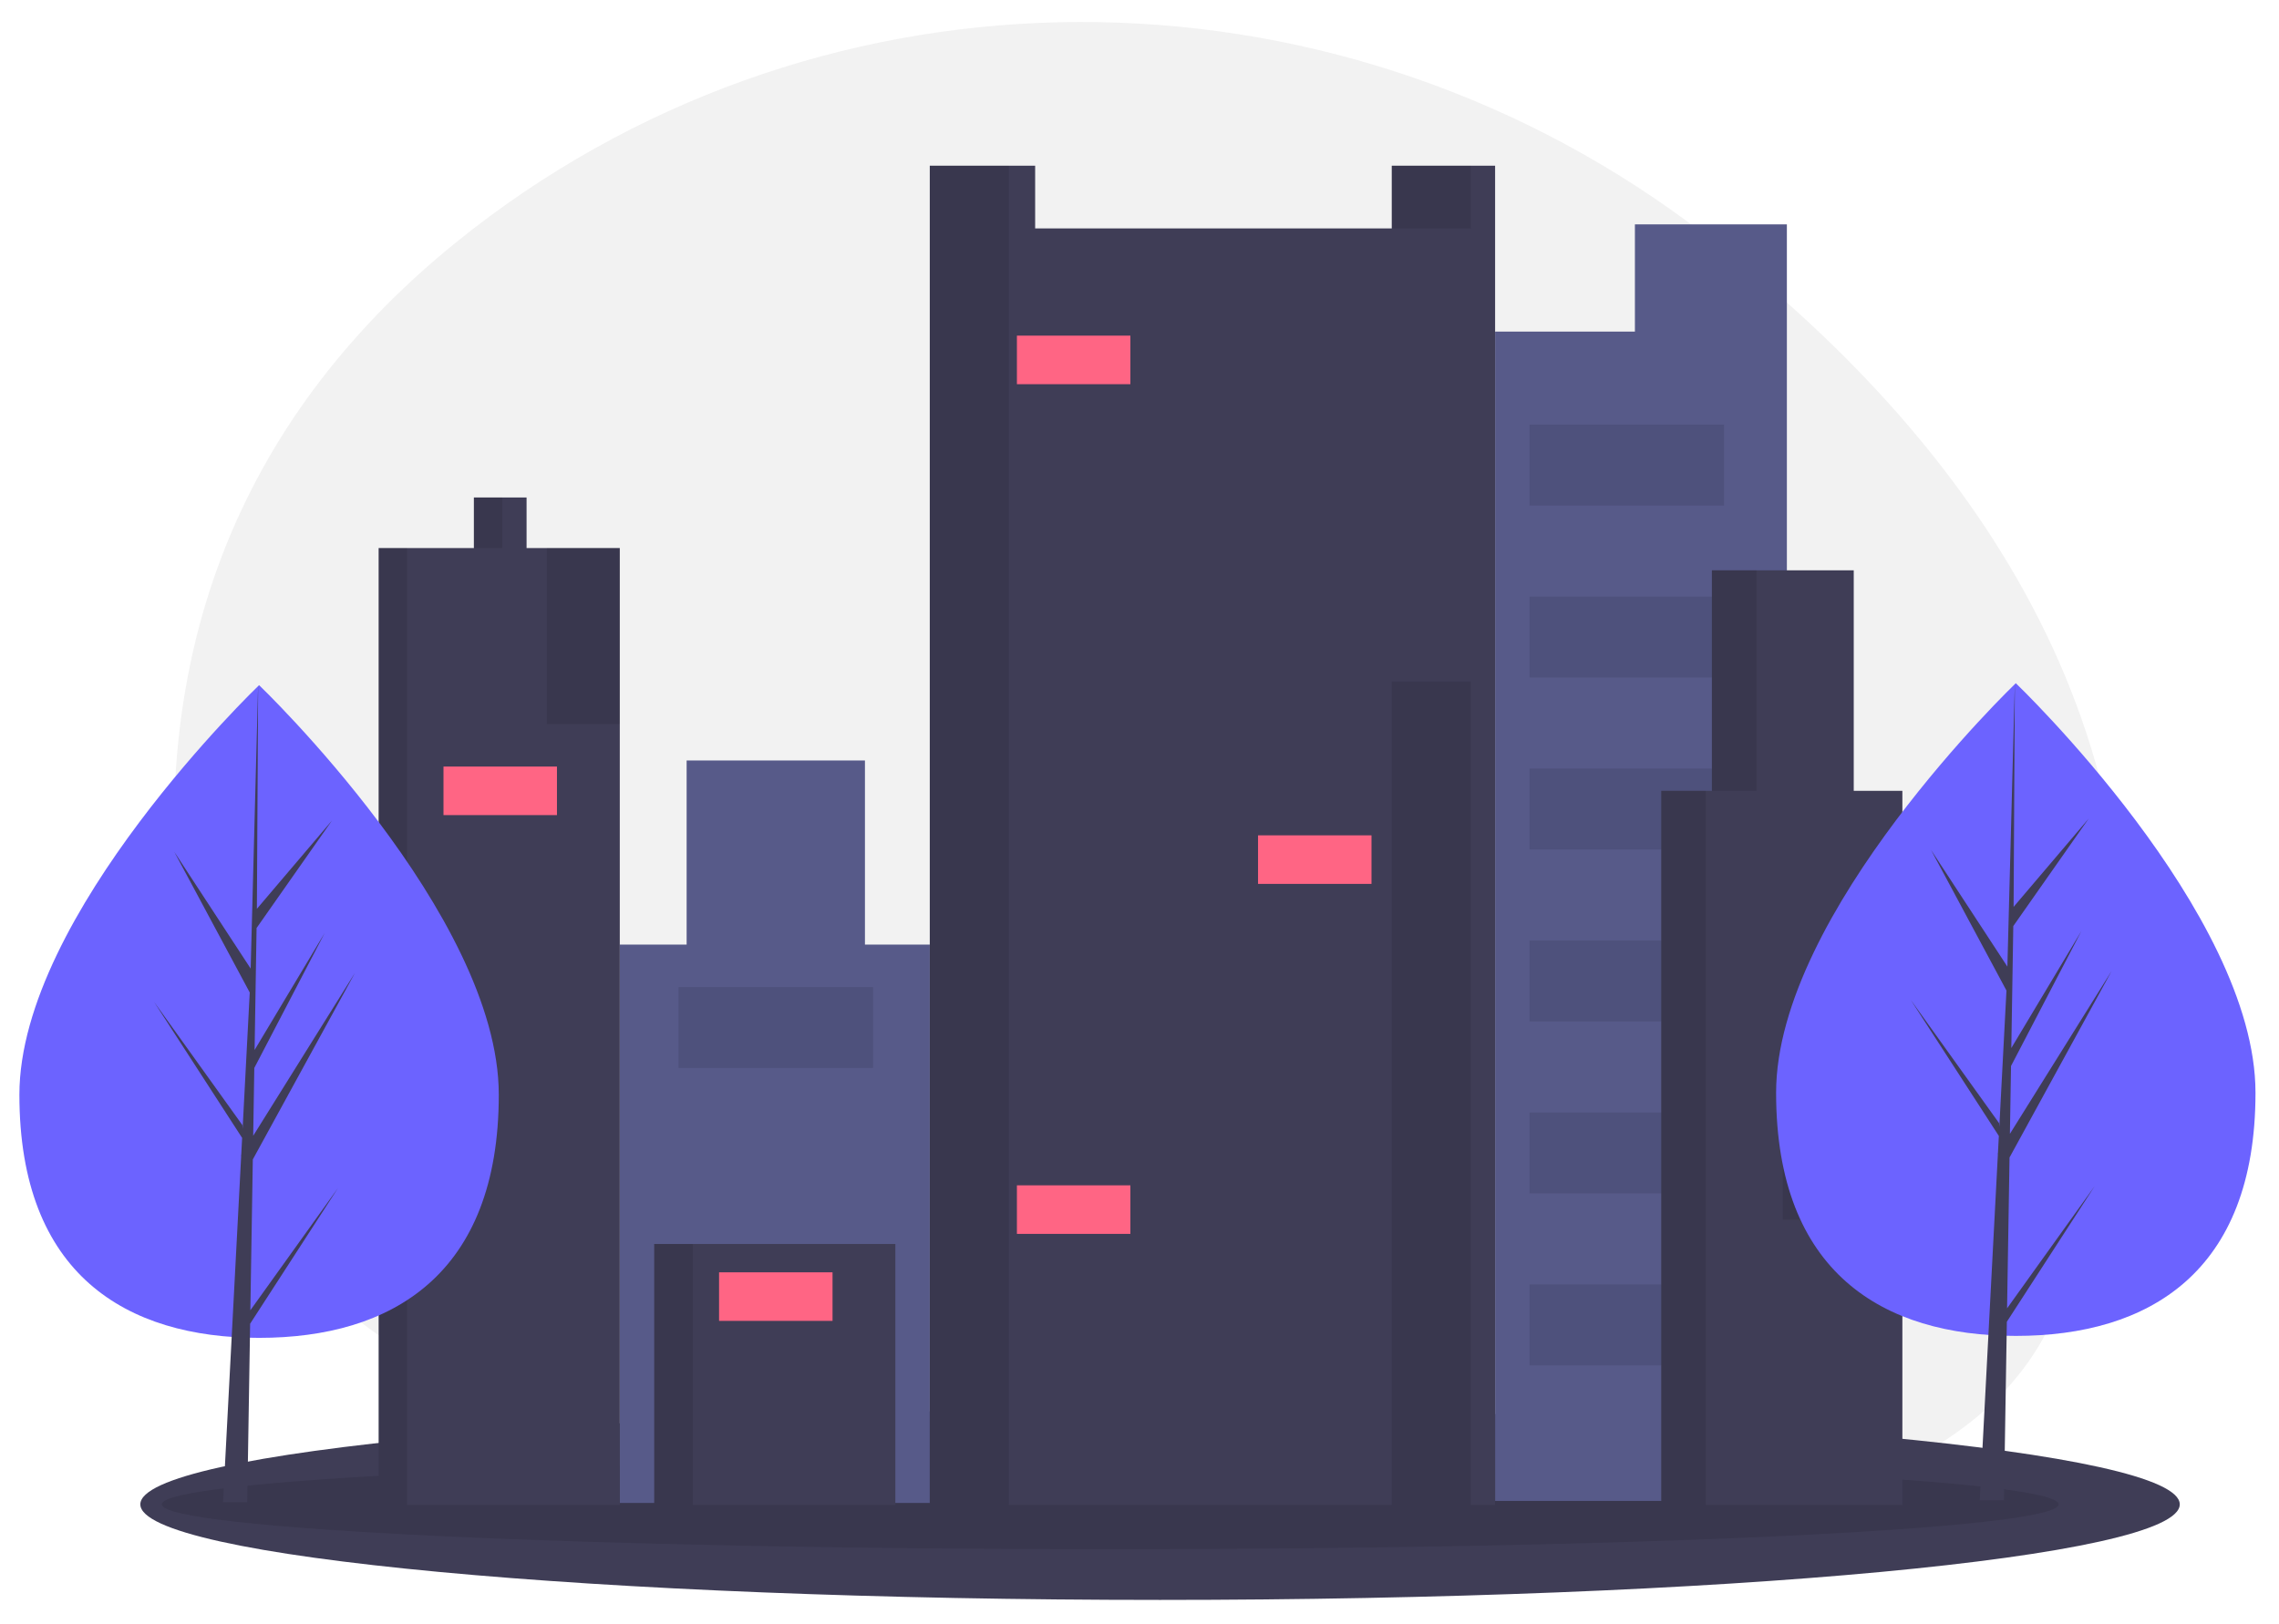 <svg width="470" height="335" viewBox="0 0 470 335" fill="none" xmlns="http://www.w3.org/2000/svg">
<g filter="url(#filter0_d_265_335)">
<path d="M351.522 44.37C277.979 -12.246 175.664 -14.559 101.02 40.604C61.561 69.765 30.971 114.379 36.536 182.309C38.503 206.336 43.978 226.048 51.966 242.184C84.318 307.6 217.195 305.081 224.574 305.071C229.355 305.066 234.136 305.173 238.917 305.391C255.664 306.159 272.322 308.263 288.732 311.682C312.13 316.552 341.917 318.999 368.53 309.775C373.052 308.214 377.446 306.306 381.672 304.068C396.297 296.305 412.67 288.887 422.241 270.475C429.434 256.657 434.674 239.331 437.197 217.75C446.376 139.157 400.509 82.082 351.522 44.37Z" fill="#F2F2F2"/>
<path d="M239.238 326.047C355.382 326.047 449.535 317.22 449.535 306.332C449.535 295.443 355.382 286.616 239.238 286.616C123.095 286.616 28.941 295.443 28.941 306.332C28.941 317.22 123.095 326.047 239.238 326.047Z" fill="#3F3D56"/>
<path opacity="0.1" d="M228.965 315.586C336.988 315.586 424.557 311.443 424.557 306.332C424.557 301.221 336.988 297.078 228.965 297.078C120.943 297.078 33.373 301.221 33.373 306.332C33.373 311.443 120.943 315.586 228.965 315.586Z" fill="black"/>
<path d="M337.169 42.286V64.404H308.336V305.628H368.509V73.586V64.404V42.286H337.169Z" fill="#575A89"/>
<path d="M178.378 190.859V152.881H141.606V190.859H127.816V306.045H191.75V190.859H178.378Z" fill="#575A89"/>
<path d="M184.648 252.625H134.922V306.462H184.648V252.625Z" fill="#3F3D56"/>
<path opacity="0.1" d="M142.861 252.625H134.922V306.462H142.861V252.625Z" fill="black"/>
<path d="M287.024 30.183V43.12H213.479V30.183H191.75V306.462H308.336V30.183H287.024Z" fill="#3F3D56"/>
<path opacity="0.1" d="M303.322 30.183H287.025V43.12H303.322V30.183Z" fill="black"/>
<path opacity="0.1" d="M208.047 30.183H191.75V306.462H208.047V30.183Z" fill="black"/>
<path d="M108.595 109.06V98.627H97.73V109.06H78.09V306.462H127.817V109.06H108.595Z" fill="#3F3D56"/>
<path opacity="0.1" d="M103.581 98.627H97.731V109.06H103.581V98.627Z" fill="black"/>
<path opacity="0.1" d="M83.94 109.06H78.09V306.462H83.94V109.06Z" fill="black"/>
<path opacity="0.1" d="M303.322 136.605H287.025V306.462H303.322V136.605Z" fill="black"/>
<path opacity="0.1" d="M127.817 109.06H112.773V145.369H127.817V109.06Z" fill="black"/>
<path d="M233.119 65.239H209.719V75.255H233.119V65.239Z" fill="#FF6584"/>
<path d="M282.846 168.323H259.445V178.339H282.846V168.323Z" fill="#FF6584"/>
<path d="M233.119 240.523H209.719V250.539H233.119V240.523Z" fill="#FF6584"/>
<path d="M114.863 154.133H91.463V164.149H114.863V154.133Z" fill="#FF6584"/>
<path d="M171.694 258.468H148.293V268.484H171.694V258.468Z" fill="#FF6584"/>
<path opacity="0.1" d="M180.051 199.623H139.936V216.317H180.051V199.623Z" fill="black"/>
<path opacity="0.1" d="M355.555 83.602H315.439V100.296H355.555V83.602Z" fill="black"/>
<path opacity="0.1" d="M355.555 119.076H315.439V135.77H355.555V119.076Z" fill="black"/>
<path opacity="0.1" d="M355.555 154.551H315.439V171.244H355.555V154.551Z" fill="black"/>
<path opacity="0.1" d="M355.555 190.024H315.439V206.718H355.555V190.024Z" fill="black"/>
<path opacity="0.1" d="M355.555 225.498H315.439V242.192H355.555V225.498Z" fill="black"/>
<path opacity="0.1" d="M355.555 260.972H315.439V277.666H355.555V260.972Z" fill="black"/>
<path d="M382.299 159.141V113.651H353.048V159.141H342.602V306.462H392.328V159.141H382.299Z" fill="#3F3D56"/>
<path opacity="0.1" d="M362.242 113.651H353.049V159.141H362.242V113.651Z" fill="black"/>
<path opacity="0.1" d="M351.795 159.141H342.602V306.463H351.795V159.141Z" fill="black"/>
<path opacity="0.1" d="M392.328 233.01H367.674V247.617H392.328V233.01Z" fill="black"/>
<path d="M391.91 211.309H368.51V221.325H391.91V211.309Z" fill="#FF6584"/>
<path d="M465.152 221.421C465.152 258.602 443.02 271.584 415.72 271.584C388.419 271.584 366.287 258.602 366.287 221.421C366.287 184.239 415.72 136.939 415.72 136.939C415.72 136.939 465.152 184.239 465.152 221.421Z" fill="#6C63FF"/>
<path d="M413.92 265.896L414.427 234.779L435.496 196.282L414.506 229.897L414.734 215.906L429.254 188.054L414.794 212.204L415.203 187.039L430.752 164.865L415.267 183.082L415.523 136.938L413.916 198.023L414.048 195.504L398.239 171.336L413.794 200.341L412.321 228.446L412.277 227.7L394.053 202.266L412.223 230.335L412.038 233.85L412.005 233.902L412.02 234.191L408.283 305.495H413.276L413.875 268.665L432.001 240.666L413.92 265.896Z" fill="#3F3D56"/>
<path d="M102.865 221.823C102.865 259.004 80.733 271.987 53.432 271.987C26.132 271.987 4 259.004 4 221.823C4 184.642 53.432 137.341 53.432 137.341C53.432 137.341 102.865 184.642 102.865 221.823Z" fill="#6C63FF"/>
<path d="M51.631 266.299L52.138 235.181L73.207 196.685L52.217 230.3L52.445 216.308L66.965 188.456L52.505 212.605V212.606L52.914 187.441L68.464 165.267L52.979 183.484L53.235 137.341L51.627 198.426L51.759 195.906L35.95 171.738L51.505 200.743L50.033 228.848L49.989 228.102L31.764 202.669L49.934 230.738L49.749 234.252L49.716 234.305L49.731 234.593L45.994 305.897H50.987L51.586 269.068L69.712 241.068L51.631 266.299Z" fill="#3F3D56"/>
</g>
<defs>
<filter id="filter0_d_265_335" x="0" y="0.539" width="469.152" height="333.509" filterUnits="userSpaceOnUse" color-interpolation-filters="sRGB">
<feFlood flood-opacity="0" result="BackgroundImageFix"/>
<feColorMatrix in="SourceAlpha" type="matrix" values="0 0 0 0 0 0 0 0 0 0 0 0 0 0 0 0 0 0 127 0" result="hardAlpha"/>
<feOffset dy="4"/>
<feGaussianBlur stdDeviation="2"/>
<feComposite in2="hardAlpha" operator="out"/>
<feColorMatrix type="matrix" values="0 0 0 0 0 0 0 0 0 0 0 0 0 0 0 0 0 0 0.25 0"/>
<feBlend mode="normal" in2="BackgroundImageFix" result="effect1_dropShadow_265_335"/>
<feBlend mode="normal" in="SourceGraphic" in2="effect1_dropShadow_265_335" result="shape"/>
</filter>
</defs>
</svg>
